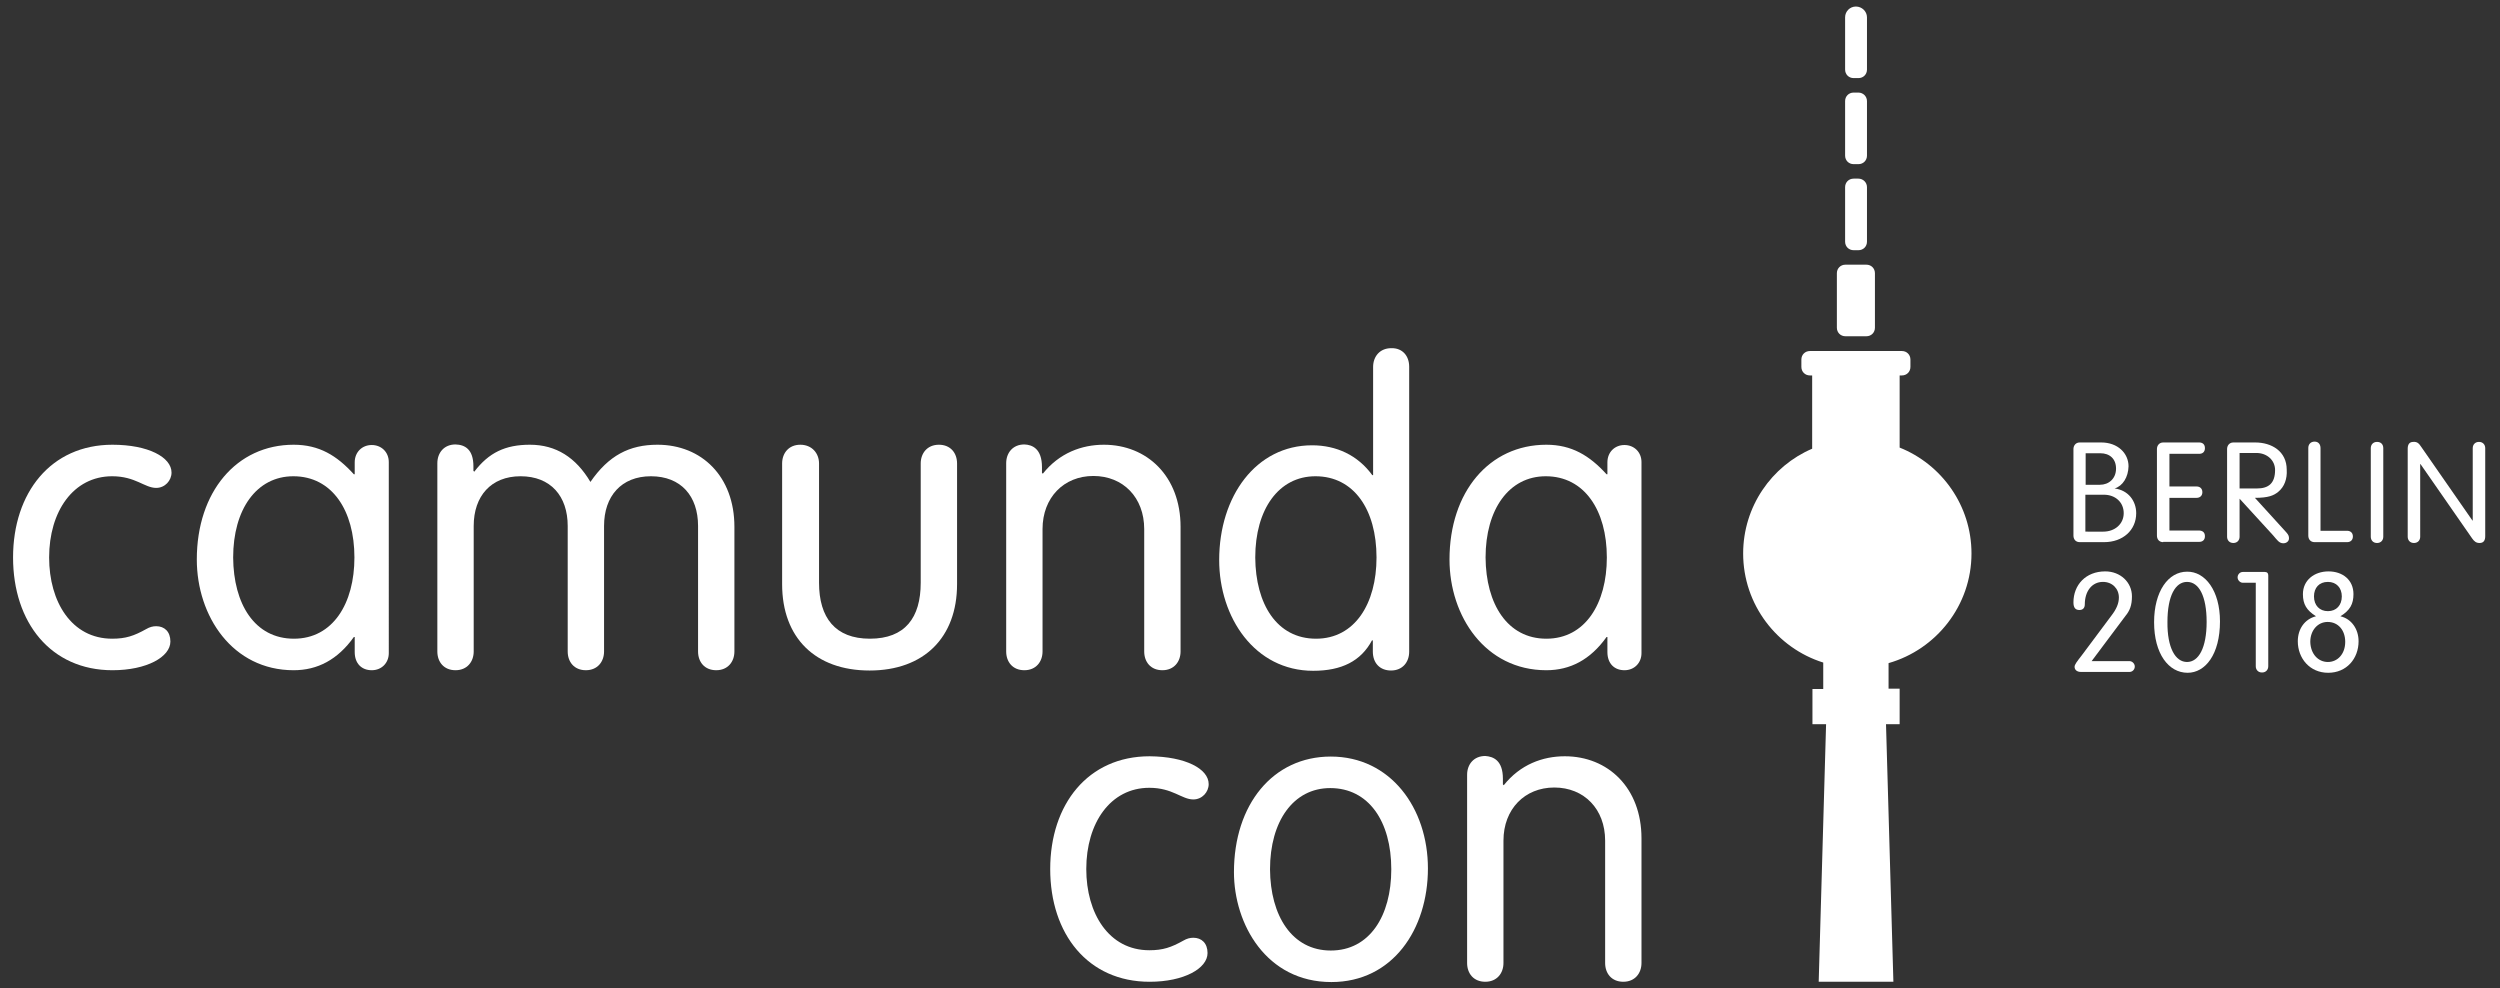 <?xml version="1.0" encoding="utf-8"?>
<!-- Generator: Adobe Illustrator 22.1.0, SVG Export Plug-In . SVG Version: 6.00 Build 0)  -->
<svg version="1.1" id="Ebene_1" xmlns="http://www.w3.org/2000/svg" xmlns:xlink="http://www.w3.org/1999/xlink" x="0px" y="0px"
	 viewBox="0 0 880.3 348" style="enable-background:new 0 0 880.3 348;" xml:space="preserve">
<rect x="0" y="0" width="880.3" height="348" fill="#333333" stroke="none"/>
<style type="text/css">
	.st0{fill:#FFFFFF;}
</style>
<path class="st0" d="M657.2,93.2h-7.4c-1.7,0-3,1.3-3,3v19.2c0,1.7,1.3,3,3,3h7.4c1.7,0,3-1.3,3-3V96.2
	C660.2,94.5,658.9,93.2,657.2,93.2z"/>
<path class="st0" d="M654.4,62.9h-1.7c-1.7,0-3,1.3-3,3v19.2c0,1.7,1.3,3,3,3h1.7c1.7,0,3-1.3,3-3V65.9
	C657.4,64.2,656,62.9,654.4,62.9z"/>
<path class="st0" d="M654.4,32.6h-1.7c-1.7,0-3,1.3-3,3v19.2c0,1.7,1.3,3,3,3h1.7c1.7,0,3-1.3,3-3V35.6
	C657.4,33.9,656,32.6,654.4,32.6z"/>
<path class="st0" d="M653.5,2.3L653.5,2.3c-2.1,0-3.8,1.7-3.8,3.8v18.4c0,1.7,1.3,3,3,3h1.7c1.7,0,3-1.3,3-3V6.1
	C657.4,4,655.6,2.3,653.5,2.3z"/>
<g>
	<g>
		<path class="st0" d="M60.4,166.4c0,2.8-2.3,5.4-5.4,5.4c-4.1,0-7.3-4.1-15.5-4.1c-13.7,0-22.2,12.4-22.2,28.6
			c0,15.6,7.9,28.6,22.2,28.6c4.8,0,7.7-1,12-3.4c1.2-0.7,2.3-1,3.5-1c2.9,0,5,1.9,5,5.4c0,5.4-8.3,10.1-20.4,10.1
			c-21.7,0-35-16.8-35-39.7c0-22.8,13.3-39.7,35-39.7C52.2,156.6,60.4,161,60.4,166.4z"/>
		<path class="st0" d="M124.6,167h0.3v-4.2c0-3.6,2.6-6.1,6-6.1c3.4,0,6,2.5,6,6V230c0,3.4-2.5,6-6,6c-3.5,0-6-2.3-6-6.4v-5.3h-0.3
			c-5.7,8-12.8,11.7-21.2,11.7c-21.5,0-34.1-19-34.1-39c0-23.8,14-40.4,34.1-40.4C112.4,156.6,118.6,160.4,124.6,167z M103.5,224.9
			c13.7,0,21.3-12.4,21.3-28.6c0-16.6-7.9-28.6-21.5-28.6c-13,0-21.2,11.7-21.2,28.6C82.2,212.7,89.7,224.9,103.5,224.9z"/>
		<path class="st0" d="M166.7,164.2v1.6l0.3,0.3c5.1-6.7,10.9-9.5,19.6-9.5c9.2,0,16.2,4.5,21.3,13.1c6.4-9.3,13.7-13.1,23.6-13.1
			c15.6,0,27.1,11.2,27.1,28.9v43.9c0,3.6-2.3,6.6-6.4,6.6c-4.1,0-6.4-2.9-6.4-6.6v-44.2c0-10.5-6-17.5-16.6-17.5
			c-10.4,0-16.5,7-16.5,17.5v44.2c0,3.6-2.3,6.6-6.4,6.6c-4.1,0-6.4-2.9-6.4-6.6v-44.2c0-10.5-6-17.5-16.6-17.5
			c-10.4,0-16.5,7-16.5,17.5v44.2c0,3.6-2.3,6.6-6.4,6.6s-6.4-2.9-6.4-6.6v-66.3c0-3.6,2.3-6.6,6.4-6.6
			C163.7,156.6,166.7,158.2,166.7,164.2z"/>
		<path class="st0" d="M288.4,163.2v42c0,12.3,5.7,19.7,17.9,19.7c12.4,0,17.9-7.4,17.9-19.7v-42c0-3.6,2.3-6.6,6.4-6.6
			c4.1,0,6.4,2.9,6.4,6.6v42.5c0,18.8-11.7,30.4-30.8,30.4c-19.1,0-30.8-11.5-30.8-30.4v-42.5c0-3.6,2.3-6.6,6.4-6.6
			S288.4,159.6,288.4,163.2z"/>
		<path class="st0" d="M366.9,164.5v2l0.3,0.3c5.8-7.3,13.7-10.2,21.5-10.2c15.2,0,27,11.1,27,28.9v43.9c0,3.6-2.3,6.6-6.4,6.6
			c-4.1,0-6.4-2.9-6.4-6.6v-43.1c0-11.1-7.4-18.7-17.9-18.7c-10.4,0-17.9,7.6-17.9,18.7v43.1c0,3.6-2.3,6.6-6.4,6.6
			c-4.1,0-6.4-2.9-6.4-6.6v-66.3c0-3.6,2.3-6.6,6.4-6.6C363.5,156.6,366.9,158,366.9,164.5z"/>
		<path class="st0" d="M496.2,129.1v100.4c0,3.6-2.3,6.6-6.4,6.6c-3.9,0-6.4-2.6-6.4-6.7v-3.9h-0.3c-3.9,7.3-10.7,10.7-20.7,10.7
			c-20.6,0-33.1-18.8-33.1-39c0-22.5,13-40.4,32.7-40.4c8.6,0,16.1,3.5,21.2,10.5h0.3v-38.1c0-3.6,2.3-6.6,6.4-6.6
			C493.9,122.5,496.2,125.4,496.2,129.1z M463.4,224.9c13.7,0,21.3-12.4,21.3-28.6c0-16.9-8-28.6-21.5-28.6
			c-13,0-21.2,11.7-21.2,28.6C442.1,212.7,449.6,224.9,463.4,224.9z"/>
		<path class="st0" d="M565.7,167h0.3v-4.2c0-3.6,2.6-6.1,6-6.1c3.4,0,6,2.5,6,6V230c0,3.4-2.5,6-6,6s-6-2.3-6-6.4v-5.3h-0.3
			c-5.7,8-12.8,11.7-21.2,11.7c-21.5,0-34.1-19-34.1-39c0-23.8,14-40.4,34.1-40.4C553.4,156.6,559.7,160.4,565.7,167z M544.5,224.9
			c13.7,0,21.3-12.4,21.3-28.6c0-16.6-7.9-28.6-21.5-28.6c-13,0-21.2,11.7-21.2,28.6C523.2,212.7,530.8,224.9,544.5,224.9z"/>
	</g>
</g>
<g>
	<path class="st0" d="M425.6,276.1c0,2.8-2.3,5.4-5.4,5.4c-4.1,0-7.3-4.1-15.5-4.1c-13.7,0-22.2,12.4-22.2,28.6
		c0,15.6,7.9,28.6,22.2,28.6c4.8,0,7.7-1,12-3.4c1.2-0.7,2.3-1,3.5-1c2.9,0,5,1.9,5,5.4c0,5.4-8.3,10.1-20.4,10.1
		c-21.7,0-35-16.8-35-39.7c0-22.8,13.3-39.7,35-39.7C417.4,266.4,425.6,270.7,425.6,276.1z"/>
	<path class="st0" d="M502.8,305.8c0,21.4-12.4,40-34,40c-22.9,0-34.3-20.4-34.3-38.7c0-23.8,13.7-40.7,34.1-40.7
		C489.6,266.4,502.8,284.5,502.8,305.8z M468.6,334.7c13.6,0,21.3-12.1,21.3-28.6c0-16.9-8-28.6-21.5-28.6
		c-13,0-21.2,11.7-21.2,28.6C447.3,322.4,454.9,334.7,468.6,334.7z"/>
	<path class="st0" d="M529.2,274.2v2l0.3,0.3c5.8-7.3,13.7-10.2,21.5-10.2c15.2,0,27,11.1,27,28.9v43.9c0,3.6-2.3,6.6-6.4,6.6
		s-6.4-2.9-6.4-6.6v-43.1c0-11.1-7.4-18.7-17.9-18.7c-10.4,0-17.9,7.6-17.9,18.7v43.1c0,3.6-2.3,6.6-6.4,6.6c-4.1,0-6.4-2.9-6.4-6.6
		v-66.3c0-3.6,2.3-6.6,6.4-6.6C525.8,266.4,529.2,267.7,529.2,274.2z"/>
</g>
<g>
	<path class="st0" d="M744.6,172c4.8,0.6,7.6,4.4,7.6,8.7c0,6-4.7,10.2-11.3,10.2h-8.6c-1.4,0-2.2-1-2.2-2.3v-30.5
		c0-1.2,0.8-2.3,2.2-2.3h7.6c5.8,0,9.6,3.8,9.6,8.4C749.4,168,747.5,171.1,744.6,172L744.6,172z M739.4,170.7c3.2,0,5.7-2.2,5.7-5.7
		c0-3.5-2.3-5.4-5.5-5.4h-5.2v11.1H739.4z M740.6,187.2c4.1,0,7.2-2.7,7.2-6.5c0-3.8-2.9-6.5-7-6.5h-6.5v13H740.6z"/>
	<path class="st0" d="M761.7,190.9c-1.4,0-2.2-1-2.2-2.3v-30.5c0-1.2,0.8-2.3,2.2-2.3h12.7c1.1,0,2,0.6,2,2c0,1.4-0.9,2-2,2h-10.5
		v11.5h9.6c1,0,2,0.6,2,2c0,1.4-1,2-2,2h-9.6v11.5h10.3c1.3,0,2.2,0.6,2.2,2c0,1.4-0.9,2-2,2H761.7z"/>
	<path class="st0" d="M802.2,173.2c-1.6,1.3-3.5,2.1-8.2,2.1l11.1,12.2c0.8,0.9,0.9,1.4,0.9,2.1c0,0.9-0.8,1.7-2,1.7
		c-1.5,0-2.2-1.2-3.6-2.8l-11.8-12.9V189c0,1.2-0.8,2.2-2.2,2.2s-2.2-1-2.2-2.2v-30.9c0-1.2,0.8-2.3,2.2-2.3h7.7
		c5.8,0,11.1,3.1,11.1,9.6C805.4,168.6,804.4,171.4,802.2,173.2z M794.7,172c4.1,0,6.4-1.8,6.4-6.5c0-3.4-2.8-6-6.6-6h-5.9V172
		H794.7z"/>
	<path class="st0" d="M817.1,157.8v29.1h9.4c1,0,2,0.6,2,2c0,1.4-1,2-2,2H815c-1.4,0-2.2-1-2.2-2.3v-30.9c0-1.2,0.8-2.2,2.2-2.2
		S817.1,156.5,817.1,157.8z"/>
	<path class="st0" d="M839.2,157.8V189c0,1.2-0.8,2.2-2.2,2.2s-2.2-1-2.2-2.2v-31.2c0-1.2,0.8-2.2,2.2-2.2S839.2,156.5,839.2,157.8z
		"/>
	<path class="st0" d="M852.6,157.4l18,25.9h0.1v-25.5c0-1.2,0.8-2.2,2.2-2.2s2.2,1,2.2,2.2v31c0,1.4-0.5,2.4-2,2.4
		c-1.2,0-1.9-0.6-2.6-1.6l-18.2-26.2h-0.1V189c0,1.2-0.8,2.2-2.2,2.2s-2.2-1-2.2-2.2v-31c0-1.4,0.5-2.4,2-2.4
		C851.2,155.5,851.8,156.2,852.6,157.4z"/>
</g>
<g>
	<path class="st0" d="M750.7,210c0,3.2-0.8,5.1-2.3,6.9l-11.9,15.9h13.4c0.8,0,1.8,0.8,1.8,1.9s-0.9,1.9-1.8,1.9h-17.2
		c-1.3,0-2.2-0.7-2.2-1.8c0-0.8,0.8-1.8,2.5-4l10.6-14.2c1.6-2.1,2.5-4.1,2.5-6.2c0-3.2-2.4-5.5-5.6-5.5c-3.9,0-6.4,3.3-6.4,7.9
		c0,1.4-0.8,2-1.9,2c-1.4,0-2.1-0.8-2.1-2.7c0-6.1,4.3-10.9,11.2-10.9C746.6,201.2,750.7,205,750.7,210z"/>
	<path class="st0" d="M781.7,218.8c0,11.7-5.2,18.1-11.4,18.1c-6.7,0-11.8-6.7-11.8-17.8c0-10.9,5-17.8,11.6-17.8
		C776.5,201.2,781.7,208,781.7,218.8z M770.1,233.1c4.1,0,6.9-5,6.9-14.1c0-9.1-2.7-14.1-6.9-14.1c-4.1,0-6.9,4.9-6.9,14.1
		C763.1,228.1,766,233.1,770.1,233.1z"/>
	<path class="st0" d="M798.7,234.6c0,1.2-0.8,2.2-2.2,2.2s-2.2-1-2.2-2.2v-29.4h-4.6c-0.8,0-1.8-0.8-1.8-1.9c0-1.1,0.9-1.9,1.8-1.9
		h7.8c0.8,0,1.2,0.4,1.2,1.2V234.6z"/>
	<path class="st0" d="M828.7,209.2c0,3.5-1.2,5.7-4.6,7.8c3.9,0.9,6.4,4.5,6.4,8.8c0,6.1-4.2,11.1-10.7,11.1s-10.7-5.1-10.7-11.1
		c0-4.3,2.4-7.8,6.4-8.8c-3.3-2.1-4.6-4.2-4.6-7.8c0-4.9,4-8,9-8S828.7,204.2,828.7,209.2z M819.7,233.1c3.4,0,6.1-2.8,6.1-7.1
		c0-4-2.4-7-6.2-7c-3.5,0-6.1,3-6.1,7C813.6,230.3,816.3,233.1,819.7,233.1z M819.7,215.2c3,0,4.9-2.1,4.9-5.2c0-3-1.9-5.1-4.9-5.1
		c-3.1,0-4.9,2.1-4.9,5.1C814.8,213.2,816.8,215.2,819.7,215.2z"/>
</g>
<path class="st0" d="M642,233.3v9.3h-3.8V255h4.8l-2.6,90.7h26.3l-2.6-90.7h4.8v-12.5H665v-9c16.8-4.8,29.2-20.3,29.2-38.6
	c0-16.9-10.5-31.4-25.3-37.3v-25.4h0.8c1.7,0,3-1.3,3-3v-2.6c0-1.7-1.3-3-3-3h-32.4c-1.7,0-3,1.3-3,3v2.6c0,1.7,1.3,3,3,3h0.8V158
	c-14.3,6.1-24.3,20.4-24.3,36.9C613.8,212.9,625.7,228.2,642,233.3z"/>
</svg>
